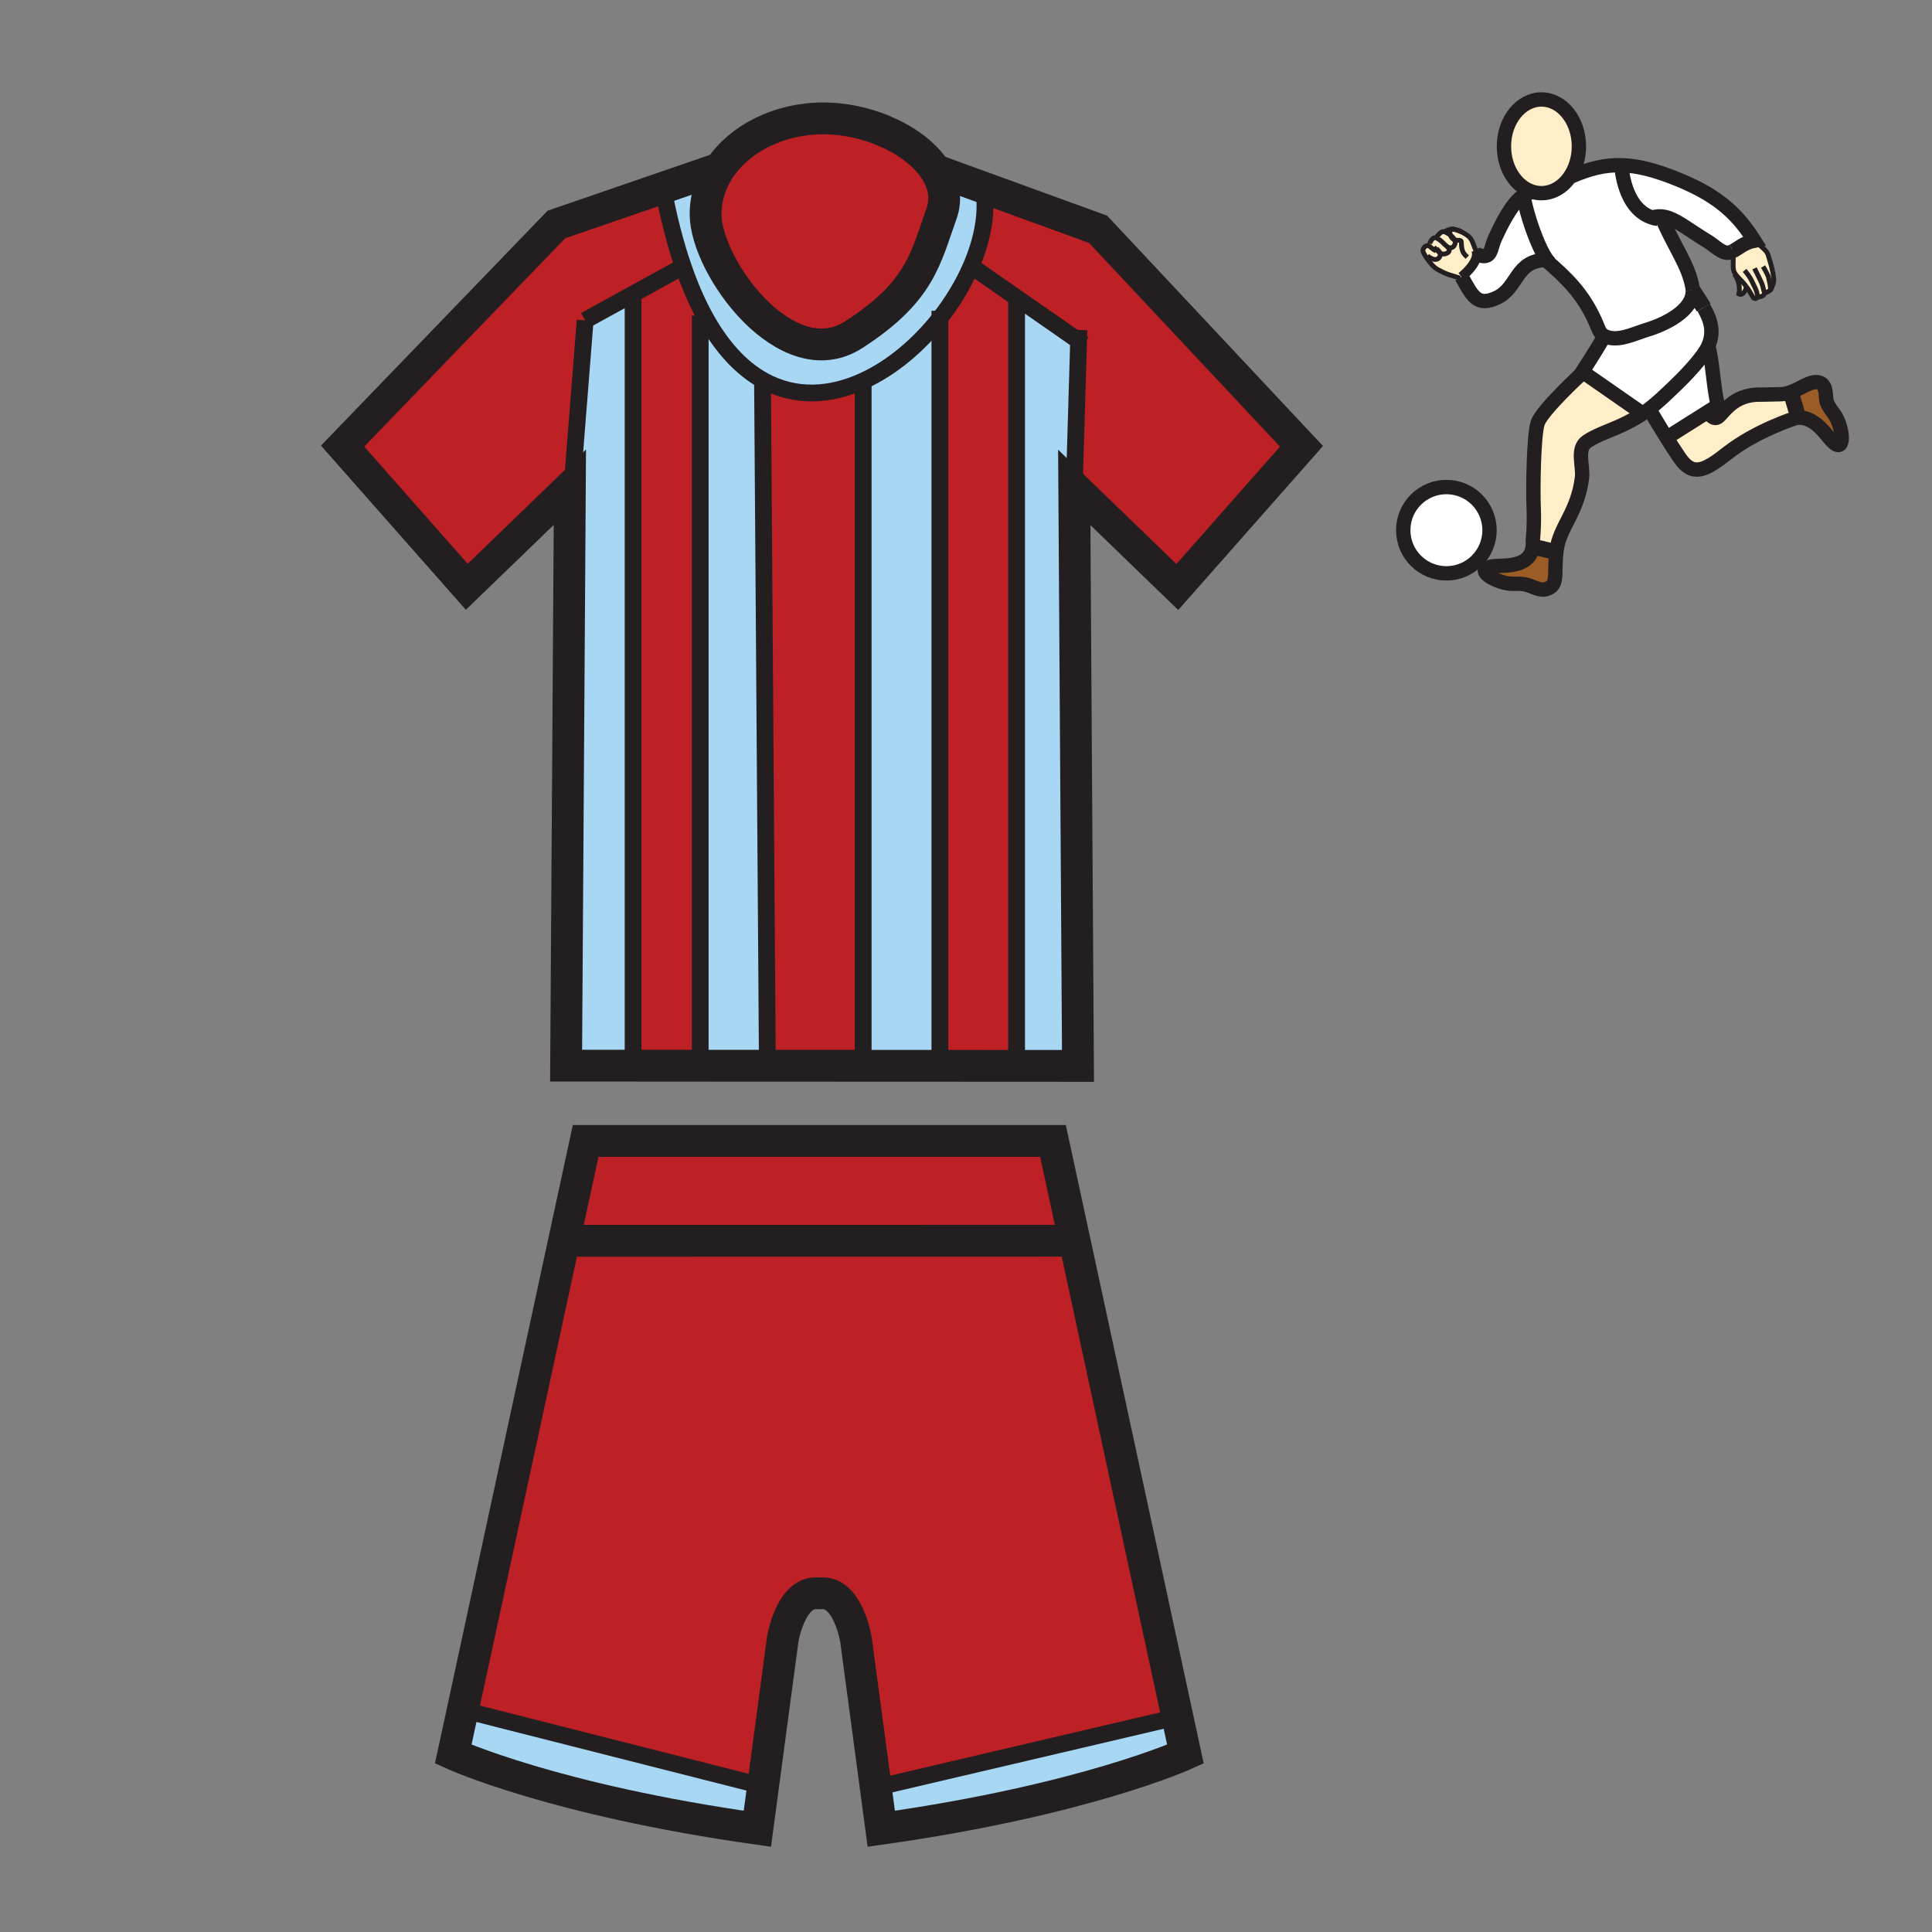 <?xml version="1.0" encoding="iso-8859-1"?>
<!-- Generator: Adobe Illustrator 12.0.1, SVG Export Plug-In . SVG Version: 6.00 Build 51448)  -->
<!DOCTYPE svg PUBLIC "-//W3C//DTD SVG 1.1//EN" "http://www.w3.org/Graphics/SVG/1.1/DTD/svg11.dtd">
<svg  version="1.1" id="Layer_1" xmlns="http://www.w3.org/2000/svg" xmlns:xlink="http://www.w3.org/1999/xlink" width="850.394" height="850.394"
	 viewBox="0 0 850.394 850.394" style="overflow:visible;enable-background:new 0 0 850.394 850.394;" xml:space="preserve">
<rect x="0" y="0" width="850.394" height="850.394" fill="#808080" stroke="none"/>
<g id="XMLID_2_">
	<g>
		<path style="fill:#A8D7F4;" d="M518.243,755.734l3.534,16.363c0,0-44.184,20.213-133.878,32.853l-2.426-18.178l0.802-0.105
			L518.243,755.734z"/>
		<path style="fill:#BD2025;" d="M472.878,545.654l45.365,210.08l-131.969,30.933l-0.802,0.105l-8.735-65.251
			c0,0-3.344-20.214-14.496-20.214h-3.218c-11.151,0-14.496,20.214-14.496,20.214l-8.651,64.671l-131.062-33.285l-1.118-0.243
			l44.584-206.503l222.392-0.032L472.878,545.654z"/>
		<path style="fill:#BD2025;" d="M474.756,150.001l-27.292-18.99l-18.99-13.208l-1.097-0.475
			c5.211-12.005,7.448-24.244,5.433-34.772l50.523,18.368l89.537,95.529l-54.659,61.928l-45.364-43.845L474.756,150.001z"/>
		<polygon style="fill:#A8D7F4;" points="472.847,214.535 474.492,469.168 447.464,469.157 447.464,465.95 447.464,131.012 
			474.756,150.001 		"/>
		<polygon style="fill:#BD2025;" points="472.878,545.654 470.674,546.129 248.282,546.161 257.776,502.199 463.489,502.199 		"/>
		<path style="fill:#BD2025;" d="M413.704,469.136V140.053c5.591-7.11,10.275-14.865,13.673-22.725l1.097,0.475l18.99,13.208V465.95
			v3.207L413.704,469.136z"/>
		<path style="fill:#A8D7F4;" d="M379.944,167.683c-14.285,6.53-29.698,7.659-43.888-0.158
			c-9.622-5.307-18.684-14.728-26.459-29.371c-3.176-5.992-6.14-12.871-8.831-20.699c-3.45-9.991-6.457-21.532-8.925-34.793
			l25.056-8.62c-4.041,5.993-6.33,12.871-6.33,20.182c0,23.273,35.68,72.066,65.156,53.119c29.54-18.99,31.65-33.76,38.634-53.119
			c2.279-6.309,1.309-12.491-1.92-18.083l1.266-0.538l19.105,6.952c2.016,10.529-0.222,22.767-5.433,34.772
			c-3.397,7.86-8.082,15.614-13.673,22.725C404.431,151.858,392.625,161.902,379.944,167.683z"/>
		<path style="fill:#A8D7F4;" d="M379.944,469.125V167.683c12.681-5.781,24.486-15.825,33.76-27.63v329.083L379.944,469.125z"/>
		<path style="fill:#BD2025;" d="M379.944,167.683v301.442l-42.2-0.021v-3.154l-2.11-297.508l0.422-0.917
			C350.247,175.342,365.66,174.213,379.944,167.683z"/>
		<path style="fill:#A8D7F4;" d="M308.205,469.094v-3.144V138.903l1.393-0.749c7.775,14.644,16.837,24.064,26.459,29.371
			l-0.422,0.917l2.11,297.508v3.154L308.205,469.094z"/>
		<path style="fill:#A8D7F4;" d="M335.877,786.192l-2.511,18.758c-89.706-12.64-133.868-32.853-133.868-32.853l4.199-19.434
			l1.118,0.243L335.877,786.192z"/>
		<path style="fill:#BD2025;" d="M316.898,74.042c8.81-13.061,25.9-21.933,45.555-21.933c20.393,0,42.042,10.244,49.985,24.033
			c3.229,5.591,4.199,11.773,1.92,18.083c-6.984,19.359-9.094,34.129-38.634,53.119c-29.476,18.948-65.156-29.846-65.156-53.119
			C310.568,86.913,312.857,80.035,316.898,74.042z"/>
		<path style="fill:#BD2025;" d="M308.205,465.95v3.144l-29.54-0.021v-5.232V129.408l21.1-11.605l1.002-0.348
			c2.69,7.828,5.655,14.707,8.831,20.699l-1.393,0.749V465.95z"/>
		<polygon style="fill:#A8D7F4;" points="278.665,469.072 249.178,469.063 250.792,221.192 251.235,221.192 257.565,141.013 
			278.665,129.408 278.665,463.84 		"/>
		<path style="fill:#BD2025;" d="M257.565,141.013l-6.33,80.179h-0.443l0.042-6.741l-45.375,43.835L150.8,196.347l94.105-97.534
			l46.937-16.152c2.468,13.261,5.475,24.803,8.925,34.793l-1.002,0.348l-21.1,11.605L257.565,141.013z"/>
	</g>
	<g>
		<path style="fill:none;stroke:#231F20;stroke-width:14;" d="M412.438,76.142c3.229,5.591,4.199,11.773,1.92,18.083
			c-6.984,19.359-9.094,34.129-38.634,53.119c-29.476,18.948-65.156-29.846-65.156-53.119c0-7.311,2.289-14.189,6.33-20.182
			c8.81-13.061,25.9-21.933,45.555-21.933C382.846,52.109,404.494,62.353,412.438,76.142z"/>
		<polyline style="fill:none;stroke:#231F20;stroke-width:14;" points="413.704,75.604 432.81,82.556 483.333,100.923 
			572.87,196.453 518.211,258.38 472.847,214.535 474.492,469.168 447.464,469.157 413.704,469.136 379.944,469.125 
			337.745,469.104 308.205,469.094 278.665,469.072 249.178,469.063 250.792,221.192 250.834,214.451 205.459,258.286 
			150.8,196.347 244.906,98.813 291.842,82.662 316.898,74.042 316.909,74.042 		"/>
		<path style="fill:none;stroke:#231F20;stroke-width:14;" d="M248.282,546.161l9.495-43.962h205.713l9.389,43.455l45.365,210.08
			l3.534,16.363c0,0-44.184,20.213-133.878,32.853l-2.426-18.178l-8.735-65.251c0,0-3.344-20.214-14.496-20.214h-3.218
			c-11.151,0-14.496,20.214-14.496,20.214l-8.651,64.671l-2.511,18.758c-89.706-12.64-133.868-32.853-133.868-32.853l4.199-19.434
			L248.282,546.161z"/>
		<polyline style="fill:none;stroke:#231F20;stroke-width:14;" points="246.773,546.161 248.282,546.161 470.674,546.129 		"/>
		<path style="fill:none;stroke:#231F20;stroke-width:7.385;" d="M291.325,79.823c0.169,0.95,0.337,1.899,0.517,2.838
			c2.468,13.261,5.475,24.803,8.925,34.793c2.69,7.828,5.655,14.707,8.831,20.699c7.775,14.644,16.837,24.064,26.459,29.371
			c14.19,7.817,29.603,6.688,43.888,0.158c12.681-5.781,24.486-15.825,33.76-27.63c5.591-7.11,10.275-14.865,13.673-22.725
			c5.211-12.005,7.448-24.244,5.433-34.772c-0.031-0.211-0.073-0.411-0.116-0.622"/>
		<polyline style="fill:none;stroke:#231F20;stroke-width:7.385;" points="299.765,117.803 278.665,129.408 257.565,141.013 		"/>
		<polyline style="fill:none;stroke:#231F20;stroke-width:7.385;" points="428.474,117.803 447.464,131.012 474.756,150.001 
			477.003,151.563 		"/>
		<polyline style="fill:none;stroke:#231F20;stroke-width:7.385;" points="474.894,145.233 474.756,150.001 472.847,214.535 		"/>
		<line style="fill:none;stroke:#231F20;stroke-width:7.385;" x1="257.565" y1="141.013" x2="251.235" y2="221.192"/>
		<line style="fill:none;stroke:#231F20;stroke-width:7.385;" x1="335.635" y1="168.442" x2="337.745" y2="465.95"/>
		<polyline style="fill:none;stroke:#231F20;stroke-width:7.385;" points="379.944,166.333 379.944,167.683 379.944,469.125 
			379.944,472.279 		"/>
		<line style="fill:none;stroke:#231F20;stroke-width:7.385;" x1="308.205" y1="138.903" x2="308.205" y2="465.95"/>
		<polyline style="fill:none;stroke:#231F20;stroke-width:7.385;" points="413.704,136.793 413.704,140.053 413.704,469.136 
			413.704,470.17 		"/>
		<polyline style="fill:none;stroke:#231F20;stroke-width:7.385;" points="447.464,130.463 447.464,131.012 447.464,465.95 		"/>
		<polyline style="fill:none;stroke:#231F20;stroke-width:7.385;" points="278.665,128.353 278.665,129.408 278.665,463.84 		"/>
		<polyline style="fill:none;stroke:#231F20;stroke-width:7.385;" points="204.816,752.907 335.877,786.192 337.745,786.667 		"/>
		<polyline style="fill:none;stroke:#231F20;stroke-width:7.385;" points="386.274,786.667 518.243,755.734 521.313,755.017 		"/>
	</g>
</g>
<rect style="fill:none;" width="850.394" height="850.394"/>
<g id="XMLID_15_">
	<g>
		<path style="fill:#9C5C25;" d="M791.215,182.662l-2.791-9.41l-1.768-0.147c5.651-1.457,10.284-6.135,14.396-4.624
			c3.311,1.222,2.264,6.572,3.098,8.625c1.414,3.498,3.037,4.287,4.594,7.652c2.917,6.301,3.034,15.997-3.342,8.267
			c-3.076-3.73-7.761-9.717-14.119-9.151L791.215,182.662z"/>
		<path style="fill:#FFEEC8;" d="M791.215,182.662l0.068,1.21c-0.282,0.027-0.568,0.066-0.86,0.117c0,0-17.21,5.344-30.146,15.51
			c-9.76,7.667-15.161,10.455-20.91,2.089c-1.846-2.685-3.881-5.846-5.792-8.905l18.249-11.5c0.635,1.135,2.345,3.697,4.271,2.457
			c2.438-1.568,6.619-10.28,18.992-9.934l8.432-0.184c1.081,0,2.126-0.157,3.137-0.418l1.768,0.147L791.215,182.662z"/>
		<path style="fill:#FFEEC8;" d="M776.139,130.032c-0.705,0.548-1.827,0.758-2.414,0.677l-0.136-0.036
			c-0.163,0.683-1.018,0.981-1.656,0.533c-0.604-0.421-1.219-2.321-3.212-5v-0.003c-0.358-0.481-0.759-0.984-1.21-1.511
			c-1.273-1.472-2.719-2.751-3.621-4.019c-0.41-0.575-0.705-1.147-0.822-1.734c-0.473-2.399,0.103-4.296-0.253-8.417v-0.003
			c2.427-1.255,4.904-3.706,9.368-4.603c1.499,1.343,4.88,3.835,5.789,5.563c0.189,0.364,2.839,8.221,2.778,12.213
			c-0.012,0.815-0.577,2.218-1.002,2.926c0,0,0.003,0.003,0,0.003c-0.012,0.385-0.156,0.93-0.765,1.307
			c-0.888,0.539-1.891,1.216-2.381,0.59C776.65,128.837,776.692,129.604,776.139,130.032z"/>
		<path style="fill:#FFFFFF;" d="M762.814,110.519v0.003c-0.681,0.349-1.357,0.605-2.071,0.707
			c-2.775,0.397-6.412-3.338-8.516-4.615c-9.2-5.569-14.748-10.401-20.043-11.256c-1.623-0.262-3.222-0.153-4.896,0.425
			c-12.613-3.917-13.54-22.449-13.54-22.449l0.015-0.608c7.273,0.202,15.103,2.258,25.101,6.34
			c18.483,7.556,26.509,16.093,33.318,26.85C767.719,106.813,765.241,109.264,762.814,110.519z"/>
		<path style="fill:#FFEEC8;" d="M765.403,129.397c0.581-3.025-0.069-6.015-1.815-8.51l0.302-0.214
			c0.902,1.267,2.348,2.547,3.621,4.019c0.451,0.527,0.852,1.03,1.21,1.511v0.003C768.414,127.843,767.135,130.261,765.403,129.397z
			"/>
		<path style="fill:#FFFFFF;" d="M751.824,181.184l-18.249,11.5c-4.043-6.466-7.535-12.46-7.535-12.46l-0.153-0.198
			c2.522-1.933,5.214-4.287,8.426-7.364l0.533-0.53c7.501-6.927,14.961-15.157,17.008-19.721c1.815,4.889,2.436,19.477,4.329,26.028
			L751.824,181.184z"/>
		<path style="fill:#FFFFFF;" d="M749.895,135.378c3.062,5.295,4.819,10.629,1.959,17.033c-2.047,4.563-9.507,12.794-17.008,19.721
			l-0.533,0.53c-3.212,3.077-5.903,5.431-8.426,7.364c-0.994,0.758-1.96,1.454-2.924,2.101l-0.153-0.229l-26.175-18.201
			l-0.136-0.096c0,0,6.689-10.256,9.423-15.29l0.253-0.431c0.574,0.31,1.279,0.566,2.158,0.768c5.313,1.21,11.68-2.026,16.4-3.432
			c8.248-2.459,20.585-8.507,20.356-17.355C746.748,130.426,748.467,132.898,749.895,135.378z"/>
		<path style="fill:#FFEEC8;" d="M722.81,181.897l0.153,0.229c-2.965,1.999-5.888,3.546-9.389,5.175
			c-4.777,2.225-10.886,4.169-15.076,7.047c-4.708,3.239-1.523,10.753-2.174,15.955c-1.917,15.334-9.759,21.431-11.153,31.714
			c-0.045,0.337-0.087,0.666-0.123,0.991l-0.481-0.048l-8.712-2.095l-1.237-0.16c0.114-0.852,0.138-1.797,0.065-2.839
			c0,0,0.732-6.132,0.383-14.495c-0.353-8.366,0-31.54,1.743-37.118c1.736-5.575,19.167-21.608,19.167-21.608l0.659-0.948
			L722.81,181.897z"/>
		<path style="fill:#FFEEC8;" d="M694.979,64.409c0,4.997-1.424,9.579-3.793,13.149c-3.025,4.558-7.592,7.463-12.7,7.463
			c-1.214,0-2.396-0.166-3.537-0.476c-7.412-2.023-12.96-10.271-12.96-20.136c0-11.389,7.385-20.621,16.497-20.621
			C687.595,43.788,694.979,53.021,694.979,64.409z"/>
		<path style="fill:#9C5C25;" d="M684.566,242.96l0.481,0.048c-1.171,10.063,1.195,14.793-4.783,16.397
			c-2.532,0.68-6.136-1.505-8.288-2.02c-3.67-0.879-5.256-0.018-8.901-0.71c-6.818-1.279-14.781-6.828-4.777-7.52
			c4.597-0.319,15.151,0.476,16.319-8.45l1.237,0.16L684.566,242.96z"/>
		<path style="fill:#FFFFFF;" d="M745.09,127.858v0.003c0.229,8.848-12.108,14.896-20.356,17.355
			c-4.721,1.406-11.087,4.642-16.4,3.432c-0.879-0.202-1.584-0.458-2.158-0.768c-2.261-1.228-2.577-3.341-4.04-6.568
			c-5.449-11.987-12.156-18.58-21.723-26.834c0.142-0.003,0.282-0.003,0.427-0.003l0.111-0.084
			c-4.088-5.503-9.305-20.657-10.361-28.427c1.403-0.942,2.856-1.445,4.326-1.298l0.033-0.12c1.141,0.31,2.323,0.476,3.537,0.476
			c5.108,0,9.675-2.905,12.7-7.463l0.259,0.175c8.008-3.483,14.872-5.217,22.319-5.006l-0.015,0.608c0,0,0.927,18.532,13.54,22.449
			c1.674-0.578,3.272-0.687,4.896-0.425l-0.221,1.568c5.208,12.099,11.052,19.387,12.957,29.351
			C745.023,126.814,745.08,127.344,745.09,127.858z"/>
		<path style="fill:#FFFFFF;" d="M680.412,114.478c-13.228,0.126-12.246,12.083-21.332,16.467
			c-9.127,4.407-11.078-1.093-15.455-8.577c-0.105-0.181-0.214-0.364-0.322-0.548h0.003c2.466-1.972,6.481-6.039,6.731-9.639
			l0.494,0.006c6.321,2.125,5.147-2.372,7.739-7.821c1.983-4.172,6.768-14.694,12.318-18.402c1.057,7.77,6.273,22.924,10.361,28.427
			l-0.111,0.084C680.694,114.475,680.554,114.475,680.412,114.478z"/>
		<circle style="fill:#FFFFFF;" cx="636.647" cy="233.372" r="18.995"/>
		<path style="fill:#FFEEC8;" d="M634.088,102.445c0.928-0.822,1.921-0.361,2.135-0.247l0.006-0.015
			c0.481,0.214,1.357,0.68,2.194,1.325c0.247,0.719,0.65,1.318,1.229,1.752c0.189,0.142,0.392,0.241,0.596,0.313
			c0.311,0.644,0.392,1.34,0.085,2.059c-0.903,2.101-2.652,1.427-3.167,1.057c-0.003-0.006-0.006-0.009-0.009-0.006
			c-0.124-0.129-0.257-0.241-0.392-0.337c-1.259-0.903-2.258-2.432-3.667-3.116c-0.247-0.12-0.406-0.253-0.5-0.397l-0.003-0.003
			C632.161,104.143,633.242,103.216,634.088,102.445z"/>
		<path style="fill:#FFEEC8;" d="M628.263,108.144l1.061-0.846c0.102-0.671,0.695-1.831,1.535-2.423
			c0.602-0.437,1.369-0.205,1.736-0.045l0.003,0.003c0.094,0.145,0.253,0.277,0.5,0.397c1.409,0.684,2.408,2.213,3.667,3.116
			c0.135,0.096,0.268,0.208,0.392,0.337c0.003-0.003,0.006,0,0.009,0.006c0.813,0.822,1.234,2.155-0.4,2.83
			c-1.367,0.557-2.198,0.331-3.062-0.328c-0.286-0.217-0.578-0.481-0.895-0.783l-0.687,0.072c-2.694-1.49-2.559-2.318-3.838-2.336
			C628.278,108.144,628.27,108.144,628.263,108.144z"/>
		<path style="fill:#FFEEC8;" d="M633.002,118.731c-1.942-1.026-3.427-2.908-4.676-4.639c-0.25-0.35-0.59-0.84-0.921-1.364
			l0.879-0.178c0.687,0.705,3.047,2.33,4.573,1.364c0.966-0.599,1.318-1.625,0.846-2.725c0.863,0.659,1.694,0.885,3.062,0.328
			c1.635-0.674,1.213-2.008,0.4-2.83c0.515,0.37,2.264,1.044,3.167-1.057c0.307-0.719,0.226-1.415-0.085-2.059
			c-0.373-0.789-1.083-1.493-1.824-2.065c-0.204-0.596-0.301-1.271-0.301-2.002c0-0.677,1.252-0.699,2.583-0.421c0,0,0,0,0.003,0
			c3.841,1.231,5.623,2.856,5.937,3.17c1.74,1.691,1.818,3.76,3.047,6.051l0.072-0.027c0.24,0.608,0.318,1.25,0.273,1.903
			c-0.25,3.6-4.266,7.667-6.731,9.639h-0.003c0.108,0.184,0.217,0.367,0.322,0.548l-0.924,0.057
			C637.644,120.808,637.652,121.182,633.002,118.731z"/>
		<path style="fill:#FFEEC8;" d="M626.399,110.802c-0.346-1.036,0.636-2.658,1.863-2.658c0.007,0,0.016,0,0.021,0
			c1.279,0.018,1.144,0.846,3.838,2.336l0.687-0.072c0.316,0.301,0.608,0.566,0.895,0.783c0.473,1.099,0.12,2.125-0.846,2.725
			c-1.526,0.966-3.887-0.659-4.573-1.364l-0.879,0.178C626.98,112.057,626.574,111.334,626.399,110.802z"/>
	</g>
	<g>
		<path style="fill:none;stroke:#231F20;stroke-width:6.322;" d="M674.948,84.545c-7.412-2.023-12.96-10.271-12.96-20.136
			c0-11.389,7.385-20.621,16.497-20.621c9.109,0,16.493,9.232,16.493,20.621c0,4.997-1.424,9.579-3.793,13.149
			c-3.025,4.558-7.592,7.463-12.7,7.463C677.271,85.021,676.089,84.855,674.948,84.545z"/>
		<path style="fill:none;stroke:#231F20;stroke-width:6.322;" d="M674.915,84.666c-1.47-0.147-2.923,0.355-4.326,1.298
			c-5.551,3.708-10.335,14.23-12.318,18.402c-2.592,5.449-1.418,9.946-7.739,7.821"/>
		<path style="fill:none;stroke:#231F20;stroke-width:6.322;" d="M643.303,121.82c0.108,0.184,0.217,0.367,0.322,0.548
			c4.377,7.484,6.328,12.983,15.455,8.577c9.086-4.383,8.104-16.34,21.332-16.467c0.142-0.003,0.282-0.003,0.427-0.003"/>
		<path style="fill:none;stroke:#231F20;stroke-width:6.322;" d="M745.09,127.858c-0.01-0.515-0.066-1.044-0.169-1.581
			c-1.905-9.964-7.749-17.252-12.957-29.351"/>
		<path style="fill:none;stroke:#231F20;stroke-width:6.322;" d="M678.916,113.192c0.505,0.434,1.005,0.861,1.496,1.286
			c9.566,8.254,16.273,14.847,21.723,26.834c1.463,3.227,1.779,5.34,4.04,6.568c0.574,0.31,1.279,0.566,2.158,0.768
			c5.313,1.21,11.68-2.026,16.4-3.432c8.248-2.459,20.585-8.507,20.356-17.355"/>
		<path style="fill:none;stroke:#231F20;stroke-width:6.322;" d="M762.814,110.522c-0.681,0.349-1.357,0.605-2.071,0.707
			c-2.775,0.397-6.412-3.338-8.516-4.615c-9.2-5.569-14.748-10.401-20.043-11.256c-1.623-0.262-3.222-0.153-4.896,0.425
			c-0.442,0.153-0.888,0.337-1.343,0.557"/>
		<path style="fill:none;stroke:#231F20;stroke-width:6.322;" d="M691.444,77.733c8.008-3.483,14.872-5.217,22.319-5.006
			c7.273,0.202,15.103,2.258,25.101,6.34c18.483,7.556,26.509,16.093,33.318,26.85c-4.464,0.897-6.941,3.348-9.368,4.603"/>
		<line style="fill:none;stroke:#231F20;stroke-width:6.97;" x1="745.09" y1="127.858" x2="745.084" y2="127.853"/>
		<line style="fill:none;stroke:#231F20;stroke-width:6.322;" x1="745.09" y1="127.861" x2="745.09" y2="127.858"/>
		<path style="fill:none;stroke:#231F20;stroke-width:6.97;" d="M749.895,135.378c-1.428-2.48-3.146-4.952-4.805-7.517"/>
		<path style="fill:none;stroke:#231F20;stroke-width:6.322;" d="M695.976,164.645c0,0-17.431,16.033-19.167,21.608
			c-1.743,5.579-2.096,28.752-1.743,37.118c0.35,8.363-0.383,14.495-0.383,14.495c0.072,1.042,0.049,1.987-0.065,2.839
			c-1.168,8.926-11.723,8.131-16.319,8.45c-10.004,0.692-2.041,6.241,4.777,7.52c3.646,0.692,5.231-0.168,8.901,0.71
			c2.152,0.515,5.756,2.7,8.288,2.02c5.979-1.604,3.612-6.334,4.783-16.397c0.036-0.325,0.078-0.653,0.123-0.991
			c1.395-10.283,9.236-16.379,11.153-31.714c0.65-5.202-2.534-12.716,2.174-15.955c4.19-2.878,10.299-4.823,15.076-7.047
			c3.501-1.628,6.424-3.176,9.389-5.175c0.964-0.647,1.93-1.343,2.924-2.101c2.522-1.933,5.214-4.287,8.426-7.364l0.533-0.53
			c7.501-6.927,14.961-15.157,17.008-19.721c2.86-6.403,1.103-11.737-1.959-17.033"/>
		<path style="fill:none;stroke:#231F20;stroke-width:6.322;" d="M751.854,152.411c1.815,4.889,2.436,19.477,4.329,26.028
			l-4.358,2.745l-18.249,11.5l-0.308,0.193"/>
		<path style="fill:none;stroke:#231F20;stroke-width:6.322;" d="M670.532,85.533c0.018,0.142,0.035,0.286,0.057,0.431
			c1.057,7.77,6.273,22.924,10.361,28.427c0.594,0.798,1.159,1.394,1.689,1.734"/>
		<path style="fill:none;stroke:#231F20;stroke-width:2.107;" d="M637.156,108.683c-0.016-0.012-0.03-0.021-0.043-0.033"/>
		<path style="fill:none;stroke:#231F20;stroke-width:2.107;" d="M640.705,101.084c-0.247-0.082-0.506-0.16-0.771-0.235
			c-1.394-0.395-4.426,1.021-3.709,1.331l0.003,0.003c0.481,0.214,1.357,0.68,2.194,1.325c0.741,0.572,1.451,1.276,1.824,2.065
			c0.311,0.644,0.392,1.34,0.085,2.059c-0.903,2.101-2.652,1.427-3.167,1.057"/>
		<path style="fill:none;stroke:#231F20;stroke-width:2.107;" d="M649.691,110.305c-1.229-2.291-1.307-4.359-3.047-6.051
			c-0.313-0.313-2.096-1.939-5.937-3.17"/>
		<path style="fill:none;stroke:#231F20;stroke-width:2.107;" d="M632.598,104.832c0.094,0.145,0.253,0.277,0.5,0.397
			c1.409,0.684,2.408,2.213,3.667,3.116c0.135,0.096,0.268,0.208,0.392,0.337c0.003-0.003,0.006,0,0.009,0.006
			c0.813,0.822,1.234,2.155-0.4,2.83c-1.367,0.557-2.198,0.331-3.062-0.328c-0.286-0.217-0.578-0.481-0.895-0.783
			c-0.473-0.448-0.996-0.969-1.646-1.526"/>
		<path style="fill:none;stroke:#231F20;stroke-width:2.107;" d="M636.265,102.222c0,0-0.015-0.009-0.042-0.024
			c-0.214-0.115-1.207-0.575-2.135,0.247c-0.846,0.771-1.927,1.698-1.493,2.384"/>
		<path style="fill:none;stroke:#231F20;stroke-width:2.107;" d="M632.812,104.935c0,0-0.081-0.048-0.214-0.103l-0.003-0.003
			c-0.367-0.16-1.135-0.391-1.736,0.045c-0.84,0.593-1.434,1.752-1.535,2.423"/>
		<path style="fill:none;stroke:#231F20;stroke-width:2.107;" d="M642.701,122.425c-5.058-1.617-5.049-1.243-9.699-3.694
			c-1.942-1.026-3.427-2.908-4.676-4.639c-0.25-0.35-0.59-0.84-0.921-1.364c-0.425-0.671-0.831-1.394-1.006-1.927
			c-0.346-1.036,0.636-2.658,1.863-2.658c0.007,0,0.016,0,0.021,0c1.279,0.018,1.144,0.846,3.838,2.336"/>
		<path style="fill:none;stroke:#231F20;stroke-width:2.107;" d="M632.327,109.513c0.689,0.545,1.141,1.12,1.376,1.677
			c0.473,1.099,0.12,2.125-0.846,2.725c-1.526,0.966-3.887-0.659-4.573-1.364"/>
		<path style="fill:none;stroke:#231F20;stroke-width:2.107;stroke-miterlimit:10;" d="M779.748,126.621
			c-0.231,0.389-0.422,0.566-0.452,0.325c-0.099-0.762,0.103-0.942-0.908-4.991c-0.302-1.225-2.343-4.651-2.343-4.651"/>
		<path style="fill:none;stroke:#231F20;stroke-width:2.107;stroke-miterlimit:10;" d="M772.183,105.916
			c1.499,1.343,4.88,3.835,5.789,5.563c0.189,0.364,2.839,8.221,2.778,12.213c-0.012,0.815-0.577,2.218-1.002,2.926"/>
		<path style="fill:none;stroke:#231F20;stroke-width:2.107;stroke-miterlimit:10;" d="M779.709,126.158
			c0,0,0.051,0.192,0.039,0.46c0,0,0.003,0.003,0,0.003c-0.012,0.385-0.156,0.93-0.765,1.307c-0.888,0.539-1.891,1.216-2.381,0.59
			c-0.085-0.111-0.154-0.262-0.205-0.46c-0.373-1.514-0.392-2.447-1.84-5.31c-0.912-1.794-2.297-4.63-2.297-4.63"/>
		<path style="fill:none;stroke:#231F20;stroke-width:2.107;stroke-miterlimit:10;" d="M776.578,128.373
			c0,0,0.012,0.054,0.024,0.145c0.048,0.319,0.09,1.087-0.464,1.515c-0.705,0.548-1.827,0.758-2.414,0.677"/>
		<path style="fill:none;stroke:#231F20;stroke-width:2.107;stroke-miterlimit:10;" d="M768.721,126.206
			c1.993,2.679,2.607,4.579,3.212,5c0.639,0.449,1.493,0.15,1.656-0.533c0.036-0.163,0.036-0.346-0.016-0.545
			c-0.295-1.216,0.043-1.418-1.781-4.943c-0.585-1.12-0.991-2.712-3.896-6.171"/>
		<path style="fill:none;stroke:#231F20;stroke-width:2.107;stroke-miterlimit:10;" d="M762.814,110.522
			c0.355,4.121-0.22,6.018,0.253,8.417c0.117,0.587,0.412,1.159,0.822,1.734c0.902,1.267,2.348,2.547,3.621,4.019
			c0.451,0.527,0.852,1.03,1.21,1.511"/>
		<line style="fill:none;stroke:#231F20;stroke-width:6.322;" x1="762.814" y1="110.519" x2="762.814" y2="110.522"/>
		<path style="fill:none;stroke:#231F20;stroke-width:2.107;stroke-miterlimit:10;" d="M762.739,109.745
			c0.03,0.265,0.055,0.524,0.075,0.773"/>
		<path style="fill:none;stroke:#231F20;stroke-width:4.215;stroke-miterlimit:10;" d="M643.306,121.82
			c2.466-1.972,6.481-6.039,6.731-9.639c0.045-0.653-0.033-1.294-0.273-1.903c-0.049-0.132-0.105-0.262-0.172-0.388"/>
		<path style="fill:none;stroke:#231F20;stroke-width:2.107;" d="M768.721,126.203c0.016-0.072,0.027-0.145,0.036-0.213"/>
		
			<line style="fill:none;stroke:#231F20;stroke-width:2.107;stroke-miterlimit:10;" x1="768.721" y1="126.206" x2="768.721" y2="126.203"/>
		<path style="fill:none;stroke:#231F20;stroke-width:2.107;" d="M763.423,120.655c0.057,0.075,0.111,0.153,0.165,0.232
			c1.746,2.496,2.396,5.485,1.815,8.51c1.731,0.864,3.011-1.554,3.317-3.191"/>
		<path style="fill:none;stroke:#231F20;stroke-width:2.107;" d="M643.52,102.198c-0.539-0.439-1.701-0.882-2.812-1.114
			c-0.003,0-0.003,0-0.003,0c-1.331-0.277-2.583-0.256-2.583,0.421c0,0.731,0.097,1.406,0.301,2.002
			c0.247,0.719,0.65,1.318,1.229,1.752c0.189,0.142,0.392,0.241,0.596,0.313c1.37,0.481,2.986-0.286,2.986,1.005
			c0,4.479,1.273,5.265,2.619,6.614"/>
		<path style="fill:none;stroke:#231F20;stroke-width:6.322;" d="M751.562,180.678c0,0,0.094,0.202,0.263,0.506
			c0.635,1.135,2.345,3.697,4.271,2.457c2.438-1.568,6.619-10.28,18.992-9.934l8.432-0.184c1.081,0,2.126-0.157,3.137-0.418
			c5.651-1.457,10.284-6.135,14.396-4.624c3.311,1.222,2.264,6.572,3.098,8.625c1.414,3.498,3.037,4.287,4.594,7.652
			c2.917,6.301,3.034,15.997-3.342,8.267c-3.076-3.73-7.761-9.717-14.119-9.151c-0.282,0.027-0.568,0.066-0.86,0.117
			c0,0-17.21,5.344-30.146,15.51c-9.76,7.667-15.161,10.455-20.91,2.089c-1.846-2.685-3.881-5.846-5.792-8.905
			c-4.043-6.466-7.535-12.46-7.535-12.46"/>
		<path style="fill:none;stroke:#231F20;stroke-width:6.322;" d="M722.81,181.897l-26.175-18.201l-0.136-0.096
			c0,0,6.689-10.256,9.423-15.29"/>
		<path style="fill:none;stroke:#231F20;stroke-width:6.322;" d="M713.749,73.334c0,0,0.927,18.532,13.54,22.449
			c0.786,0.247,1.613,0.433,2.493,0.557"/>
		<line style="fill:none;stroke:#231F20;stroke-width:6.97;" x1="675.854" y1="240.865" x2="684.566" y2="242.96"/>
		<line style="fill:none;stroke:#231F20;stroke-width:6.97;" x1="788.424" y1="173.252" x2="791.215" y2="182.662"/>
		<path style="fill:none;stroke:#231F20;stroke-width:6.322;" d="M655.64,233.372c0,10.491-8.505,18.995-18.992,18.995
			c-10.491,0-18.996-8.504-18.996-18.995c0-10.488,8.505-18.996,18.996-18.996C647.135,214.376,655.64,222.884,655.64,233.372z"/>
	</g>
</g>
</svg>
